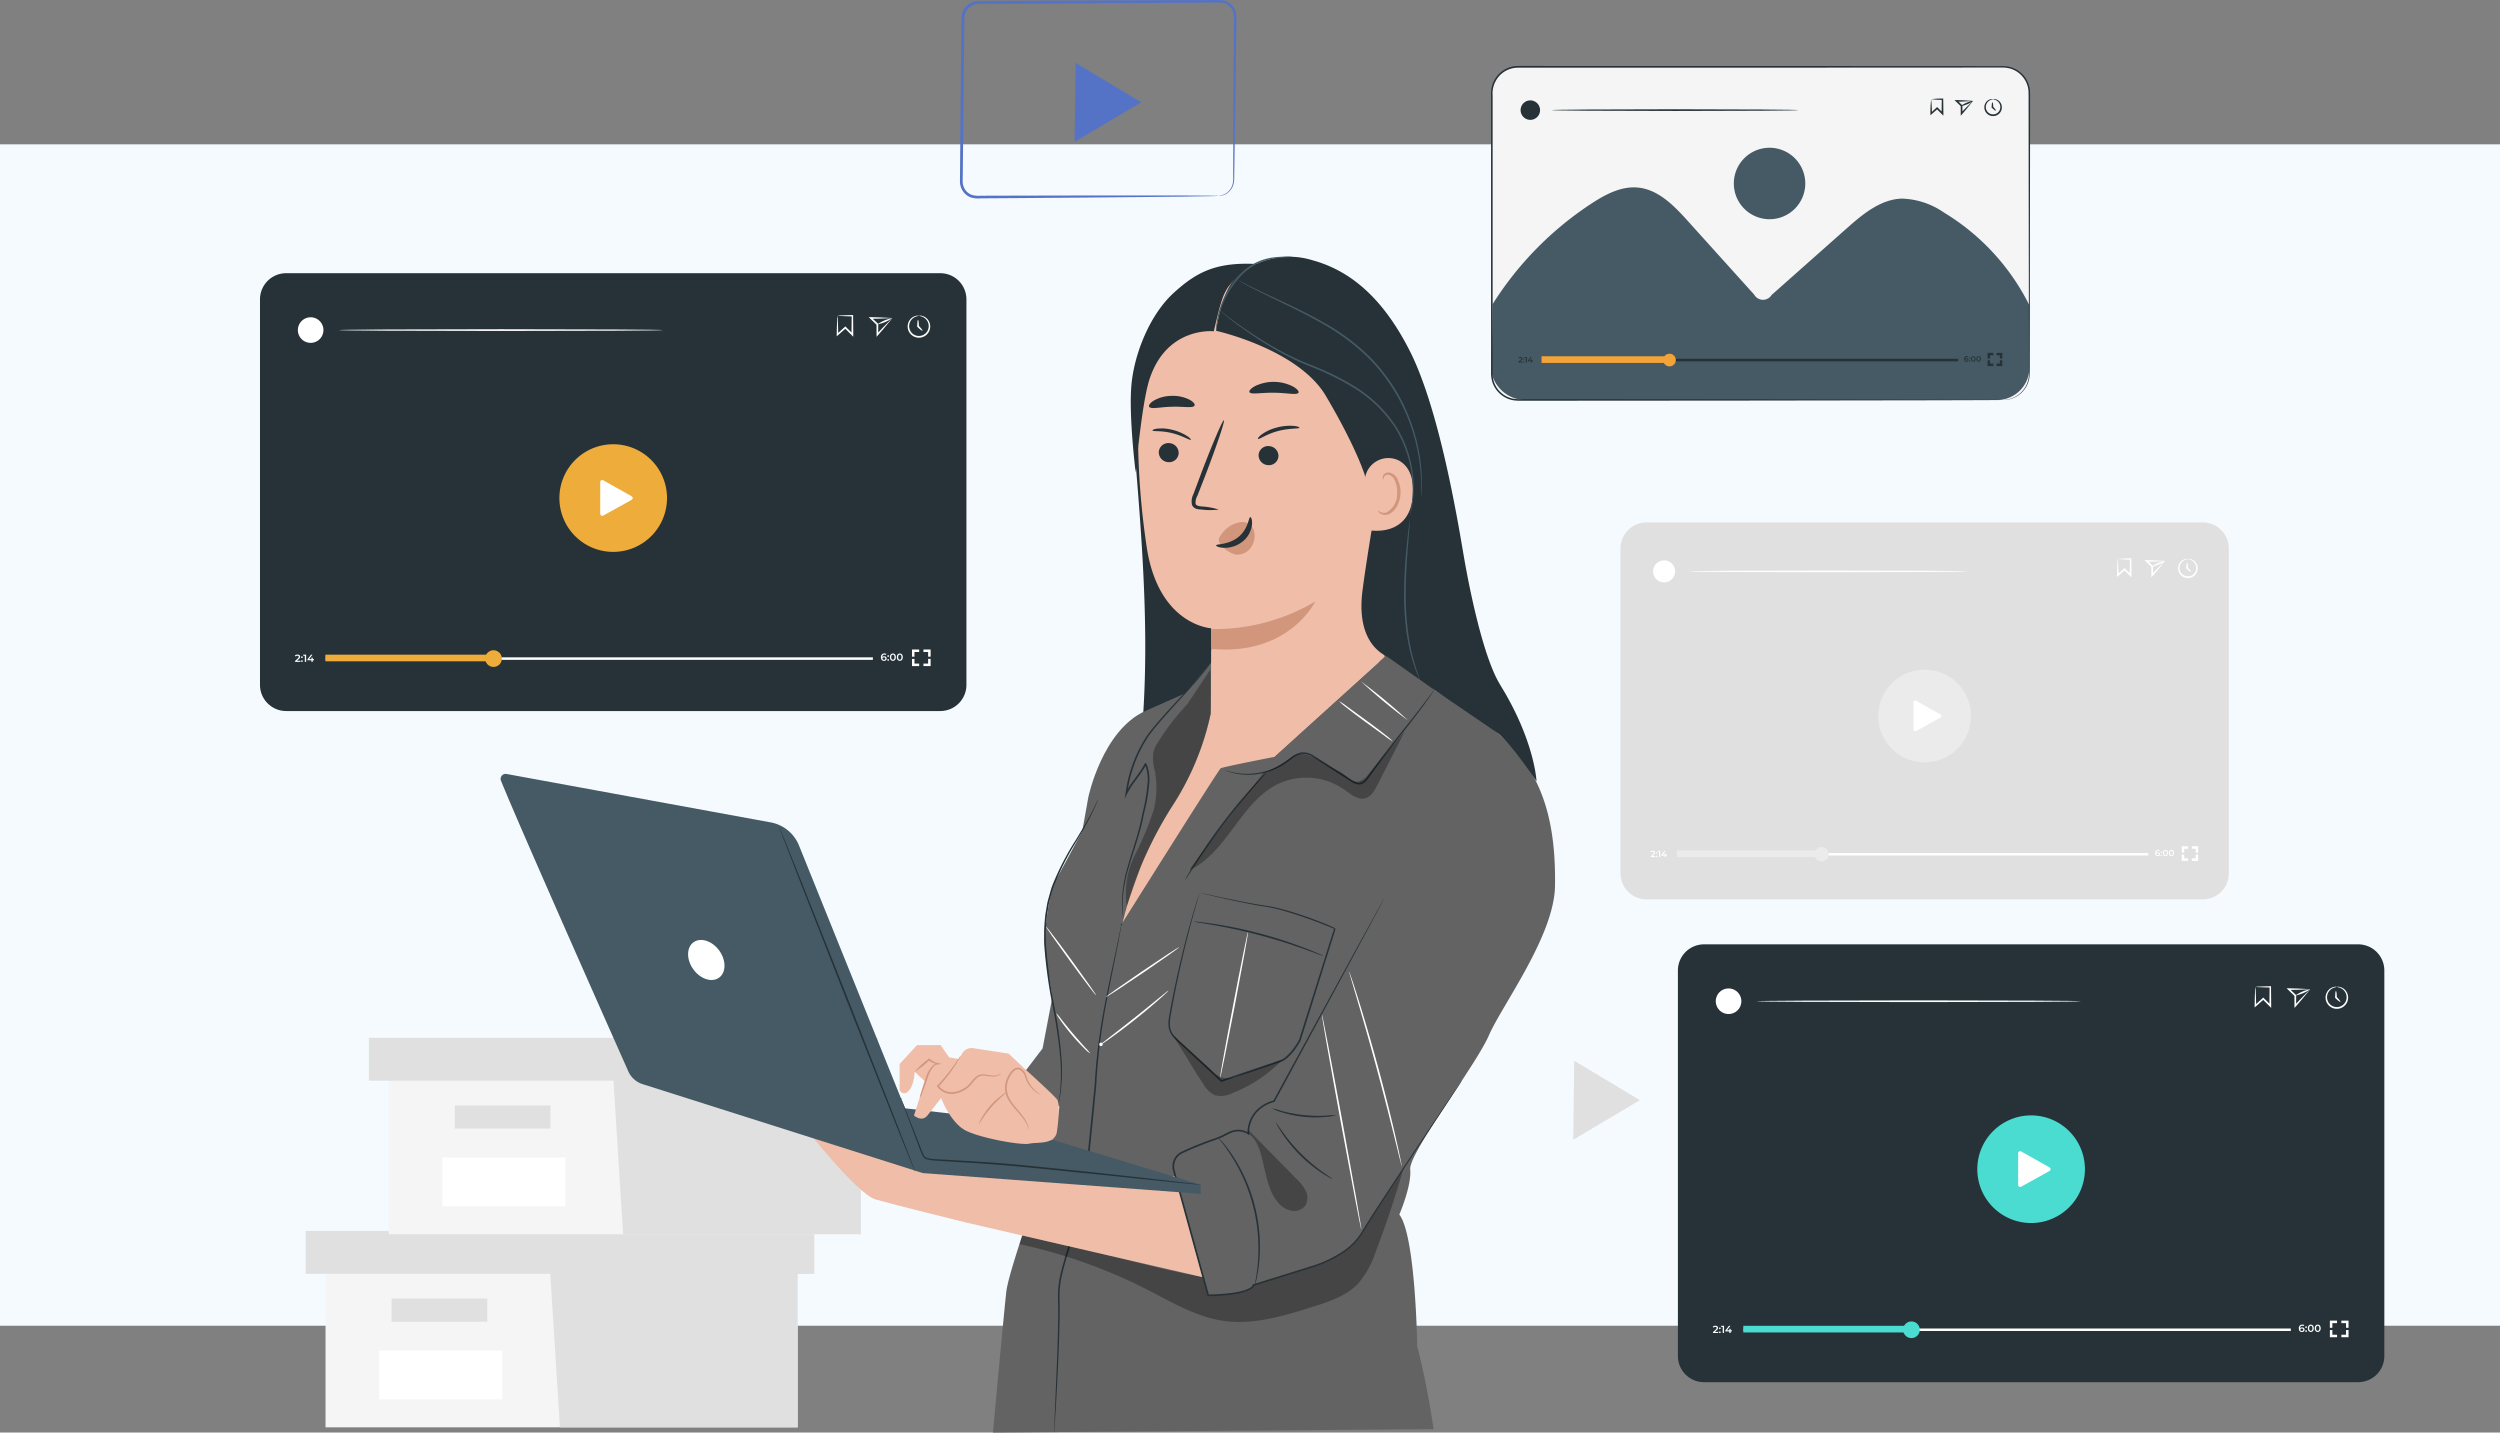 <svg xmlns="http://www.w3.org/2000/svg" xmlns:xlink="http://www.w3.org/1999/xlink" width="358.403" height="205.369" viewBox="0 0 358.403 205.369">
  <rect x="0" y="0" width="358.403" height="205.369" fill="#808080" stroke="none"/>
  <defs>
    <clipPath id="clip-path">
      <rect id="Rectángulo_57471" data-name="Rectángulo 57471" width="304.549" height="205.369" fill="none"/>
    </clipPath>
    <clipPath id="clip-path-4">
      <rect id="Rectángulo_57458" data-name="Rectángulo 57458" width="55.413" height="23.29" fill="none"/>
    </clipPath>
    <clipPath id="clip-path-5">
      <rect id="Rectángulo_57459" data-name="Rectángulo 57459" width="8.472" height="11.609" fill="none"/>
    </clipPath>
    <clipPath id="clip-path-6">
      <rect id="Rectángulo_57460" data-name="Rectángulo 57460" width="15.872" height="8.947" fill="none"/>
    </clipPath>
    <clipPath id="clip-path-7">
      <rect id="Rectángulo_57461" data-name="Rectángulo 57461" width="30.792" height="19.874" fill="none"/>
    </clipPath>
    <clipPath id="clip-path-8">
      <rect id="Rectángulo_57462" data-name="Rectángulo 57462" width="12.228" height="33.947" fill="none"/>
    </clipPath>
  </defs>
  <g id="Grupo_893420" data-name="Grupo 893420" transform="translate(-180 -11137.864)">
    <rect id="Rectángulo_302505" data-name="Rectángulo 302505" width="358.403" height="169.369" transform="translate(180 11158.555)" fill="#f5fafe"/>
    <g id="Grupo_180275" data-name="Grupo 180275" transform="translate(217.273 11137.864)">
      <g id="Grupo_179253" data-name="Grupo 179253" clip-path="url(#clip-path)">
        <path id="Trazado_227361" data-name="Trazado 227361" d="M399.7,321.758l4.7,2.825-4.779,2.835-4.779,2.835.074-5.66.074-5.659,2.586,1.553" transform="translate(-206.578 -166.861)" fill="#e0e0e0"/>
        <path id="Trazado_227362" data-name="Trazado 227362" d="M19.7,382.994V405H87.385V382.994Z" transform="translate(-10.305 -200.377)" fill="#f5f5f5"/>
        <path id="Trazado_227363" data-name="Trazado 227363" d="M13.74,370.088v6.154h72.9v-6.154H13.74Z" transform="translate(-7.189 -193.625)" fill="#e0e0e0"/>
        <path id="Trazado_227364" data-name="Trazado 227364" d="M88.622,398.252H122.7V376.241h2.367v-6.154H87.2v5.584Z" transform="translate(-45.622 -193.625)" fill="#e0e0e0"/>
        <rect id="Rectángulo_57451" data-name="Rectángulo 57451" width="13.727" height="3.313" transform="translate(18.858 186.166)" fill="#e0e0e0"/>
        <rect id="Rectángulo_57452" data-name="Rectángulo 57452" width="17.626" height="6.996" transform="translate(17.091 193.622)" fill="#fff"/>
        <path id="Trazado_227365" data-name="Trazado 227365" d="M38.695,324.935v22.011h67.689V324.935Z" transform="translate(-20.244 -170.001)" fill="#f5f5f5"/>
        <path id="Trazado_227366" data-name="Trazado 227366" d="M32.738,312.029v6.154h72.9v-6.154h-72.9Z" transform="translate(-17.128 -163.249)" fill="#e0e0e0"/>
        <path id="Trazado_227367" data-name="Trazado 227367" d="M107.62,340.193H141.7V318.182h2.366v-6.154H106.2v5.584Z" transform="translate(-55.562 -163.249)" fill="#e0e0e0"/>
        <rect id="Rectángulo_57453" data-name="Rectángulo 57453" width="13.727" height="3.313" transform="translate(27.917 158.483)" fill="#e0e0e0"/>
        <rect id="Rectángulo_57454" data-name="Rectángulo 57454" width="17.626" height="6.996" transform="translate(26.15 165.939)" fill="#fff"/>
        <g id="Grupo_179233" data-name="Grupo 179233">
          <g id="Grupo_179232" data-name="Grupo 179232" clip-path="url(#clip-path)">
            <path id="Trazado_227368" data-name="Trazado 227368" d="M492.509,211.114H412.8a3.751,3.751,0,0,1-3.751-3.751v-46.55a3.751,3.751,0,0,1,3.751-3.751h79.71a3.751,3.751,0,0,1,3.751,3.751v46.55a3.751,3.751,0,0,1-3.751,3.751" transform="translate(-214.008 -82.172)" fill="#e0e0e0"/>
            <path id="Trazado_227369" data-name="Trazado 227369" d="M499.855,207.993a6.643,6.643,0,1,1-6.643-6.643,6.643,6.643,0,0,1,6.643,6.643" transform="translate(-254.565 -105.343)" fill="#ebebeb"/>
            <path id="Trazado_227370" data-name="Trazado 227370" d="M497.143,214.784v-3.92a.25.25,0,0,1,.372-.217l3.5,1.975a.25.25,0,0,1,0,.436l-3.5,1.945a.25.25,0,0,1-.371-.218" transform="translate(-260.098 -110.19)" fill="#fff"/>
            <path id="Trazado_227371" data-name="Trazado 227371" d="M418.746,256.562v.14h-.657v-.111l.354-.336c.087-.083.1-.135.1-.185,0-.082-.056-.129-.166-.129a.25.25,0,0,0-.208.093l-.116-.089a.411.411,0,0,1,.339-.148c.194,0,.319.1.319.256a.358.358,0,0,1-.148.281l-.238.227Z" transform="translate(-218.72 -133.83)" fill="#fff"/>
            <path id="Trazado_227372" data-name="Trazado 227372" d="M419.69,256.357a.1.1,0,1,1,.1.106.1.1,0,0,1-.1-.106m0,.485a.1.1,0,1,1,.209,0,.1.1,0,1,1-.209,0" transform="translate(-219.576 -134.067)" fill="#fff"/>
            <path id="Trazado_227373" data-name="Trazado 227373" d="M420.609,255.825v.891h-.165v-.752h-.188v-.139Z" transform="translate(-219.871 -133.844)" fill="#fff"/>
            <path id="Trazado_227374" data-name="Trazado 227374" d="M422.146,256.514h-.158v.2h-.161v-.2h-.489V256.4l.439-.574h.177l-.414.548h.292v-.179h.155v.179h.158Z" transform="translate(-220.438 -133.844)" fill="#fff"/>
            <rect id="Rectángulo_57455" data-name="Rectángulo 57455" width="67.544" height="0.358" transform="translate(203.162 122.289)" fill="#fff"/>
            <rect id="Rectángulo_57456" data-name="Rectángulo 57456" width="21.108" height="0.954" transform="translate(203.111 121.916)" fill="#ebebeb"/>
            <path id="Trazado_227375" data-name="Trazado 227375" d="M469.417,255.72a1.028,1.028,0,1,1-1.028-1.028,1.028,1.028,0,0,1,1.028,1.028" transform="translate(-244.517 -133.251)" fill="#ebebeb"/>
            <path id="Trazado_227376" data-name="Trazado 227376" d="M570.526,256.137a.3.3,0,0,1-.326.289c-.242,0-.385-.156-.385-.443a.422.422,0,0,1,.436-.473.446.446,0,0,1,.234.057l-.06.125a.3.3,0,0,0-.17-.043c-.168,0-.274.1-.274.307h0a.306.306,0,0,1,.238-.093.279.279,0,0,1,.307.274m-.16.008c0-.093-.071-.151-.179-.151a.162.162,0,0,0-.181.153c0,.084.067.15.185.15a.155.155,0,0,0,.175-.151" transform="translate(-298.119 -133.679)" fill="#fff"/>
            <path id="Trazado_227377" data-name="Trazado 227377" d="M571.473,256.068a.1.1,0,1,1,.1.106.1.1,0,0,1-.1-.106m0,.485a.1.1,0,1,1,.1.106.1.1,0,0,1-.1-.106" transform="translate(-298.986 -133.916)" fill="#fff"/>
            <path id="Trazado_227378" data-name="Trazado 227378" d="M572.134,255.967c0-.293.161-.458.372-.458s.373.165.373.458-.161.458-.373.458-.372-.165-.372-.458m.578,0c0-.215-.084-.314-.206-.314s-.2.1-.2.314.084.314.2.314.206-.1.206-.314" transform="translate(-299.332 -133.679)" fill="#fff"/>
            <path id="Trazado_227379" data-name="Trazado 227379" d="M573.927,255.967c0-.293.161-.458.372-.458s.373.165.373.458-.161.458-.373.458-.372-.165-.372-.458m.578,0c0-.215-.084-.314-.206-.314s-.2.1-.2.314.084.314.2.314.206-.1.206-.314" transform="translate(-300.27 -133.679)" fill="#fff"/>
            <path id="Trazado_227380" data-name="Trazado 227380" d="M578.164,255.354h-.358v-.913h.911v.358h-.553Z" transform="translate(-302.3 -133.12)" fill="#fff"/>
            <path id="Trazado_227381" data-name="Trazado 227381" d="M578.717,257.838H577.8v-.911h.358v.553h.555Z" transform="translate(-302.299 -134.421)" fill="#fff"/>
            <path id="Trazado_227382" data-name="Trazado 227382" d="M581.737,257.836h-.911v-.358h.553v-.555h.358Z" transform="translate(-303.88 -134.419)" fill="#fff"/>
            <path id="Trazado_227383" data-name="Trazado 227383" d="M581.737,255.352h-.358V254.8h-.555v-.358h.913Z" transform="translate(-303.879 -133.12)" fill="#fff"/>
            <path id="Trazado_227384" data-name="Trazado 227384" d="M558.457,167.968a14.277,14.277,0,0,1,1.837-.1l.1,0v.1c.007.7.015,1.484.024,2.334l0,.3-.215-.214-.245-.245-.623-.626.167,0-.977.859-.185.162,0-.243c.01-.722.035-1.32.055-1.726a2.8,2.8,0,0,1,.053-.608,4.691,4.691,0,0,1,.053.678c.02.412.045.981.055,1.656l-.181-.081.959-.879.085-.078.083.082.626.622.245.245-.211.088c.009-.85.017-1.637.024-2.334l.1.1a18.039,18.039,0,0,1-1.837-.1" transform="translate(-292.118 -87.825)" fill="#fff"/>
            <path id="Trazado_227385" data-name="Trazado 227385" d="M569.513,168.541a6.494,6.494,0,0,1-.445.568c-.3.373-.753.932-1.3,1.553l-.206.232v-.311c0-.365,0-.754-.006-1.157v-.113l.038.09-.814-.792-.212-.206.295,0c.807.011,1.5.053,1.963.081a6.151,6.151,0,0,1,.692.052c-.024.01-.326.02-.8.043s-1.113.056-1.854.058l.082-.2.823.783.038.036v.166c0,.4,0,.792-.005,1.157l-.207-.079c.516-.564.983-1.027,1.333-1.378s.567-.574.592-.585" transform="translate(-296.418 -88.106)" fill="#fff"/>
            <path id="Trazado_227386" data-name="Trazado 227386" d="M570.732,168.674c.027.063-.363.287-.871.5s-.94.335-.966.271.363-.287.871-.5.94-.335.967-.271" transform="translate(-297.637 -88.239)" fill="#fff"/>
            <path id="Trazado_227387" data-name="Trazado 227387" d="M578.11,168.056c0-.013.116-.041.329-.006a1.3,1.3,0,0,1,.774.467,1.381,1.381,0,0,1,.226,1.322,1.408,1.408,0,0,1-2.659,0,1.38,1.38,0,0,1,.225-1.322,1.3,1.3,0,0,1,.774-.467c.213-.035.33-.007.329.006s-.115.027-.306.088a1.3,1.3,0,0,0-.658.479,1.219,1.219,0,0,0-.15,1.138,1.19,1.19,0,0,0,2.229,0,1.219,1.219,0,0,0-.15-1.138,1.3,1.3,0,0,0-.658-.479c-.19-.061-.306-.067-.306-.088" transform="translate(-301.723 -87.912)" fill="#fff"/>
            <path id="Trazado_227388" data-name="Trazado 227388" d="M579.84,170.487c-.048.048-.335-.16-.642-.466l-.036-.036v-.059c0-.437.055-.791.124-.791s.124.354.124.791v.008l-.036-.088c.306.307.514.594.466.642" transform="translate(-303.009 -88.488)" fill="#fff"/>
            <path id="Trazado_227389" data-name="Trazado 227389" d="M469.474,171.656c0,.069-8.963.124-20.017.124s-20.019-.055-20.019-.124,8.961-.124,20.019-.124,20.017.055,20.017.124" transform="translate(-224.676 -89.743)" fill="#fff"/>
            <path id="Trazado_227390" data-name="Trazado 227390" d="M422.01,170.06a1.579,1.579,0,1,1-1.579-1.579,1.578,1.578,0,0,1,1.579,1.579" transform="translate(-219.138 -88.147)" fill="#fff"/>
          </g>
        </g>
        <g id="Grupo_179250" data-name="Grupo 179250">
          <g id="Grupo_179249" data-name="Grupo 179249" clip-path="url(#clip-path)">
            <path id="Trazado_227391" data-name="Trazado 227391" d="M285.308,142.863l-25.255-9.069c1.651,19.713,3.261,39.913-1.982,58.988-.567,2.063-1.066,4.65.575,6.022a5.355,5.355,0,0,0,3.665.81q3.932-.121,7.843-.574c2.775-.322,5.735-.865,7.711-2.84,1.656-1.656,2.325-4.033,2.882-6.308a165.5,165.5,0,0,0,4.561-47.028" transform="translate(-134.736 -69.999)" fill="#263238"/>
            <path id="Trazado_227392" data-name="Trazado 227392" d="M229.022,266.055l2.992-3.927,2.005-10.5,4.555-25.531s2.009-9.606,8.2-12.358l1.313,25.513L235.454,271.31Z" transform="translate(-119.821 -111.827)" fill="#636363"/>
            <path id="Trazado_227393" data-name="Trazado 227393" d="M251.657,196.156l-3.724,4.408-5.678,2.524s-12.5,23.883-12.834,24.106-2.344,7.031-1.227,12.834a100.744,100.744,0,0,1,1.786,18.861c-.112,5.469-7.254,23.436-7.7,27.565s-1.9,20.088-1.9,20.088l63.166-.48a116.4,116.4,0,0,0-2.344-11.908s-.223-15.847-2.567-18.86c0,0,1.786-4.129,1.562-6.473s9.375-14.843,11.272-19.2,9.374-14.285,9.486-21.427-1-13.169-4.576-18.08-10.044-8.258-12.722-10.044l-5.245-6.7Z" transform="translate(-115.3 -101.173)" fill="#636363"/>
            <path id="Trazado_227394" data-name="Trazado 227394" d="M238.743,350.709a1.081,1.081,0,0,1,0-.191c0-.138.011-.323.019-.559.022-.505.054-1.227.094-2.15.078-1.881.19-4.579.329-7.908.057-1.669.116-3.5.141-5.461.013-.982.014-2-.021-3.039a13.832,13.832,0,0,1,.323-3.231,50.413,50.413,0,0,1,2.063-6.629,31.762,31.762,0,0,0,1.091-3.481,14.883,14.883,0,0,0,.244-1.843l.189-1.891c.255-2.537.5-5.014.743-7.406q.181-1.794.355-3.521c.1-1.152.263-2.275.3-3.379a86.56,86.56,0,0,1,1.59-11.635c.646-3.28,1.235-5.919,1.616-7.749.189-.9.337-1.611.44-2.106.05-.231.089-.412.118-.547a.1.1,0,1,1,.025,0c-.023.136-.054.319-.093.552-.093.5-.225,1.207-.394,2.116-.352,1.836-.916,4.481-1.539,7.763a88.9,88.9,0,0,0-1.534,11.617c-.032,1.106-.19,2.229-.29,3.381s-.231,2.327-.35,3.523c-.238,2.394-.485,4.871-.738,7.409q-.1.951-.189,1.891a15.046,15.046,0,0,1-.25,1.872,31.6,31.6,0,0,1-1.1,3.511,50.8,50.8,0,0,0-2.067,6.593,13.679,13.679,0,0,0-.329,3.176c.031,1.05.026,2.067.009,3.051-.034,1.966-.1,3.8-.172,5.465-.143,3.34-.295,6.04-.408,7.906-.061.922-.108,1.643-.141,2.148-.019.236-.033.421-.044.558a1.066,1.066,0,0,1-.024.19" transform="translate(-124.905 -145.34)" fill="#263238"/>
            <path id="Trazado_227395" data-name="Trazado 227395" d="M259.367,231.817a55.424,55.424,0,0,1,6.925-16.4,39.115,39.115,0,0,0,5.7-13.545l.074-9.337.4,1.2,23.748-3.443.717,3.429-15.866,14.36s-7.342,1.426-7.648,1.629-14.054,22.1-14.054,22.1" transform="translate(-135.697 -99.562)" fill="#efbda8"/>
            <path id="Trazado_227396" data-name="Trazado 227396" d="M320.222,207.422a2.318,2.318,0,0,1-.209.332c-.144.213-.357.526-.642.923-.564.8-1.4,1.934-2.465,3.316s-2.355,3.009-3.747,4.844c-.7.918-1.416,1.889-2.145,2.908a6.526,6.526,0,0,1-.6.761,1.447,1.447,0,0,1-.913.476,1.8,1.8,0,0,1-1-.285c-.293-.17-.562-.354-.844-.532l-3.269-2.1c-.527-.336-1.046-.68-1.552-.992a2.566,2.566,0,0,0-1.6-.467,3.19,3.19,0,0,0-1.456.681c-.431.324-.856.657-1.3.926a9.267,9.267,0,0,1-2.649,1.1,9.386,9.386,0,0,1-4.125.1,6.077,6.077,0,0,1-.632-.155,4.409,4.409,0,0,1-.454-.145,2.272,2.272,0,0,1-.363-.148,2.29,2.29,0,0,1,.379.1c.122.041.275.079.457.121s.392.092.631.131a9.6,9.6,0,0,0,4.064-.17,9.2,9.2,0,0,0,2.583-1.108c.431-.267.84-.592,1.279-.927a3.383,3.383,0,0,1,1.559-.732,2.781,2.781,0,0,1,1.744.49c.523.319,1.032.655,1.563.992l3.271,2.1c.561.335,1.1.81,1.688.779a1.2,1.2,0,0,0,.756-.4,6.4,6.4,0,0,0,.574-.73c.732-1.02,1.458-1.99,2.16-2.905,1.4-1.831,2.713-3.444,3.791-4.813s1.938-2.488,2.525-3.266l.679-.895a2.358,2.358,0,0,1,.249-.3" transform="translate(-151.863 -108.52)" fill="#263238"/>
            <path id="Trazado_227397" data-name="Trazado 227397" d="M278.162,247.644a4.461,4.461,0,0,1,.354-.675c.241-.427.606-1.036,1.07-1.78.928-1.488,2.278-3.5,3.893-5.639s3.189-3.983,4.369-5.28c.589-.649,1.076-1.165,1.422-1.513a4.57,4.57,0,0,1,.553-.525,4.384,4.384,0,0,1-.482.59l-1.361,1.564c-1.144,1.325-2.691,3.185-4.3,5.314s-2.979,4.123-3.943,5.584l-1.135,1.736a4.461,4.461,0,0,1-.437.625" transform="translate(-145.53 -121.5)" fill="#263238"/>
            <path id="Trazado_227398" data-name="Trazado 227398" d="M277.57,268.4a.4.4,0,0,1,.093.013l.271.055,1.055.227c.924.2,2.277.494,4.006.842.864.173,1.822.36,2.869.539.524.09,1.067.169,1.638.256s1.152.228,1.748.382c1.193.309,2.442.706,3.745,1.161.651.229,1.316.473,1.99.738q.506.2,1.02.414l.514.227.257.124c.043.022.086.044.13.07a.6.6,0,0,1,.068.043l.036.026a.2.2,0,0,1,.059.109v.014l-.006.019-4.979,15.9,0,.01,0,.009a9.613,9.613,0,0,1-.935,1.452,6.819,6.819,0,0,1-1.258,1.285,2.33,2.33,0,0,1-.581.315l-.591.2-1.174.4-2.315.78-4.469,1.5-.068.023-.052-.049-4.676-4.336-1.111-1.031a13.2,13.2,0,0,1-1.064-1.048,2.672,2.672,0,0,1-.633-1.341,4.81,4.81,0,0,1,.032-1.433c.636-3.653,1.358-6.853,2.01-9.506s1.254-4.748,1.68-6.183c.217-.706.387-1.255.506-1.641l.138-.422a.851.851,0,0,1,.054-.141.8.8,0,0,1-.033.147l-.118.428c-.11.388-.266.941-.467,1.652-.4,1.441-.976,3.543-1.61,6.2s-1.335,5.861-1.953,9.5a4.608,4.608,0,0,0-.027,1.369,2.449,2.449,0,0,0,.59,1.234A13.112,13.112,0,0,0,275,289.949l1.114,1.028L280.8,295.3l-.12-.026,4.467-1.51,2.315-.782,1.173-.4.591-.2a2.1,2.1,0,0,0,.515-.28,6.6,6.6,0,0,0,1.208-1.237,9.348,9.348,0,0,0,.91-1.412l-.008.019,5.01-15.887.092.032a63.4,63.4,0,0,0-7.745-2.744c-.592-.156-1.17-.292-1.731-.391s-1.114-.173-1.637-.268c-1.048-.188-2.005-.384-2.868-.566-1.726-.366-3.076-.68-4-.9l-1.048-.258-.267-.072a.376.376,0,0,1-.089-.03" transform="translate(-142.887 -140.422)" fill="#263238"/>
            <g id="Grupo_179236" data-name="Grupo 179236" transform="translate(108.875 166.225)" opacity="0.3">
              <g id="Grupo_179235" data-name="Grupo 179235">
                <g id="Grupo_179234" data-name="Grupo 179234" clip-path="url(#clip-path-4)">
                  <path id="Trazado_227399" data-name="Trazado 227399" d="M254.668,365.434c-5.523-.835-13.192-3.14-19.486-4.453-2.249-.469-4.191-1.012-6.439-1.481l-.4,1.25a75.406,75.406,0,0,1,18.355,6.546c3.493,1.788,6.953,3.877,10.836,4.447,4.344.638,8.708-.7,12.894-2.02,2.362-.745,4.836-1.56,6.52-3.375a13.74,13.74,0,0,0,2.488-4.571q2.473-6.471,4.319-13.16c-7.5,8.413-17.938,18.5-29.082,16.818" transform="translate(-228.338 -348.616)"/>
                </g>
              </g>
            </g>
            <path id="Trazado_227400" data-name="Trazado 227400" d="M304.9,269.913l-15.866,29.181a4.7,4.7,0,0,0-3.685,4.637,2.773,2.773,0,0,0-3.144.082c-1.2.712-4.57,1.661-6.432,2.655a2.225,2.225,0,0,0-1.1,2.555l4.924,17.893s5.985,0,6.517-1.484l8.2-2.567s5.3-1.4,7.341-4.928,14.274-21.754,14.274-21.754" transform="translate(-143.667 -141.215)" fill="#636363"/>
            <path id="Trazado_227401" data-name="Trazado 227401" d="M315.8,296.184s-.034.063-.11.182l-.34.525-1.332,2.026-5,7.576-3.5,5.339c-1.257,1.939-2.621,4.017-3.983,6.274a9.279,9.279,0,0,1-2.914,2.859,16.911,16.911,0,0,1-3.883,1.848l-8.721,2.733.076-.073a1.337,1.337,0,0,1-.626.637,4.156,4.156,0,0,1-.8.327,11.081,11.081,0,0,1-1.688.356,27.916,27.916,0,0,1-3.518.246h-.093l-.025-.091-2.78-10.1-1.484-5.395c-.238-.9-.5-1.753-.715-2.663a2.353,2.353,0,0,1,1.17-2.41,47.733,47.733,0,0,1,4.9-1.976c.4-.154.8-.314,1.178-.494a9.716,9.716,0,0,1,1.159-.558,2.79,2.79,0,0,1,2.511.283l-.189.091a4.749,4.749,0,0,1,1.067-3.1,5.2,5.2,0,0,1,2.713-1.65l-.075.056,11.516-21.088,3.266-5.942.871-1.566.227-.4c.052-.089.082-.133.082-.133s-.02.049-.067.141l-.212.408-.841,1.583-3.211,5.971L289,299.147l-.023.042-.052.013a4.984,4.984,0,0,0-2.582,1.579,4.516,4.516,0,0,0-1.008,2.95l0,.221-.186-.131a2.567,2.567,0,0,0-2.29-.241,9.694,9.694,0,0,0-1.132.549c-.391.186-.792.347-1.2.5a48,48,0,0,0-4.868,1.966,2.106,2.106,0,0,0-1.047,2.159c.2.856.474,1.752.71,2.635l1.485,5.394c.951,3.459,1.883,6.848,2.776,10.1l-.118-.09a27.707,27.707,0,0,0,3.484-.241,10.855,10.855,0,0,0,1.651-.346,4.009,4.009,0,0,0,.751-.306,1.124,1.124,0,0,0,.518-.509l.022-.057.054-.017,8.723-2.718a16.744,16.744,0,0,0,3.835-1.814A9.088,9.088,0,0,0,301.365,318c1.371-2.258,2.743-4.333,4.008-6.267l3.524-5.324,5.058-7.537,1.365-2.005.357-.514c.081-.115.127-.171.127-.171" transform="translate(-143.531 -141.215)" fill="#263238"/>
            <path id="Trazado_227402" data-name="Trazado 227402" d="M335.013,320.008a1.3,1.3,0,0,1-.09-.28l-.209-.815c-.183-.74-.434-1.759-.741-3-.626-2.536-1.51-6.035-2.549-9.882s-2.042-7.316-2.78-9.822l-.874-2.968-.23-.81a1.293,1.293,0,0,1-.064-.288,1.341,1.341,0,0,1,.112.273l.274.8c.234.692.559,1.7.95,2.946.781,2.494,1.809,5.957,2.851,9.808s1.9,7.359,2.48,9.907c.291,1.274.518,2.307.665,3.023.067.337.122.611.164.826a1.309,1.309,0,0,1,.041.291" transform="translate(-171.33 -152.843)" fill="#fff"/>
            <path id="Trazado_227403" data-name="Trazado 227403" d="M324.921,335.789c-.068.012-1.392-6.9-2.959-15.438s-2.782-15.472-2.714-15.485,1.392,6.9,2.959,15.44,2.782,15.471,2.715,15.483" transform="translate(-167.025 -159.501)" fill="#fff"/>
            <path id="Trazado_227404" data-name="Trazado 227404" d="M264.826,284.777c.039.057-2.286,1.706-5.192,3.682s-5.294,3.534-5.333,3.477,2.286-1.705,5.193-3.682,5.293-3.534,5.332-3.477" transform="translate(-133.047 -148.991)" fill="#fff"/>
            <path id="Trazado_227405" data-name="Trazado 227405" d="M262.3,297.839a1.925,1.925,0,0,1-.343.361c-.231.221-.573.533-1,.911-.856.758-2.061,1.778-3.425,2.864s-2.632,2.03-3.562,2.694c-.465.332-.846.6-1.113.771a.25.25,0,1,1-.057-.078l1.065-.833c.9-.7,2.15-1.664,3.512-2.747s2.583-2.081,3.467-2.8l1.051-.851a1.928,1.928,0,0,1,.406-.288" transform="translate(-132.065 -155.824)" fill="#fff"/>
            <path id="Trazado_227406" data-name="Trazado 227406" d="M243.482,288.425c-.055.041-1.714-2.136-3.7-4.861s-3.559-4.968-3.5-5.008,1.714,2.136,3.7,4.862,3.559,4.967,3.5,5.007" transform="translate(-123.615 -145.736)" fill="#fff"/>
            <path id="Trazado_227407" data-name="Trazado 227407" d="M244.266,310.409a4.548,4.548,0,0,1-.846-.733c-.5-.481-1.153-1.174-1.834-1.979s-1.253-1.571-1.644-2.14a4.552,4.552,0,0,1-.58-.957,5.625,5.625,0,0,1,.721.853c.426.54,1.017,1.283,1.693,2.084s1.309,1.507,1.77,2.018a5.641,5.641,0,0,1,.72.854" transform="translate(-125.229 -159.361)" fill="#fff"/>
            <path id="Trazado_227408" data-name="Trazado 227408" d="M332.139,216.572a9.012,9.012,0,0,1-1.171-.791l-2.757-2c-1.072-.787-2.034-1.512-2.716-2.057a7.16,7.16,0,0,1-1.065-.93,8.964,8.964,0,0,1,1.171.79l2.757,2c1.072.787,2.034,1.512,2.715,2.057a7.137,7.137,0,0,1,1.065.931" transform="translate(-169.737 -110.286)" fill="#fff"/>
            <path id="Trazado_227409" data-name="Trazado 227409" d="M337.771,210.469a77.091,77.091,0,0,1-6.731-5.585,77.131,77.131,0,0,1,6.731,5.585" transform="translate(-173.195 -107.191)" fill="#fff"/>
            <path id="Trazado_227410" data-name="Trazado 227410" d="M292.67,280.006c.067.013-.783,4.75-1.9,10.578s-2.077,10.545-2.144,10.532.783-4.749,1.9-10.579,2.077-10.544,2.144-10.531" transform="translate(-151.004 -146.495)" fill="#fff"/>
            <path id="Trazado_227411" data-name="Trazado 227411" d="M313.554,345.595a1.611,1.611,0,0,1-.414-.194c-.26-.136-.625-.355-1.064-.643a20.542,20.542,0,0,1-5.775-5.773c-.288-.439-.507-.8-.644-1.063a1.631,1.631,0,0,1-.194-.415c.035-.02.374.532.982,1.378a24.736,24.736,0,0,0,5.729,5.728c.847.608,1.4.947,1.378.982" transform="translate(-159.813 -176.578)" fill="#263238"/>
            <path id="Trazado_227412" data-name="Trazado 227412" d="M313.43,334.2a5.508,5.508,0,0,1-1.354.246,16.072,16.072,0,0,1-6.573-.7,5.5,5.5,0,0,1-1.272-.525,11.934,11.934,0,0,1,1.322.357,20.139,20.139,0,0,0,6.509.69,11.989,11.989,0,0,1,1.367-.072" transform="translate(-159.169 -174.334)" fill="#263238"/>
            <path id="Trazado_227413" data-name="Trazado 227413" d="M243.512,240.208a.415.415,0,0,1-.035.114l-.125.324c-.107.286-.289.7-.531,1.225-.487,1.054-1.3,2.524-2.359,4.306a39.274,39.274,0,0,0-3.281,6.458q-.087.24-.173.484l-.14.5-.279,1.019a7.073,7.073,0,0,0-.222,1.055q-.09.538-.182,1.085c-.086.735-.132,1.489-.177,2.252q0,.574,0,1.157a11.494,11.494,0,0,0,.037,1.172,74.2,74.2,0,0,0,1.223,8.8,62.855,62.855,0,0,1,.981,7.217c.1,1.034.049,1.976.062,2.8-.063.823-.1,1.533-.175,2.108-.1.556-.177,1-.234,1.316-.027.137-.049.249-.067.34a.426.426,0,0,1-.031.114.435.435,0,0,1,.006-.119l.042-.345c.045-.321.108-.761.187-1.318.057-.575.082-1.282.133-2.1-.027-.82.009-1.756-.1-2.785a66.265,66.265,0,0,0-1.031-7.188,71.749,71.749,0,0,1-1.246-8.833,11.673,11.673,0,0,1-.037-1.182c0-.391,0-.781,0-1.167.046-.771.093-1.534.183-2.277q.094-.554.187-1.1a7.2,7.2,0,0,1,.228-1.067l.287-1.032.144-.505.177-.488a38.217,38.217,0,0,1,3.346-6.47c1.075-1.77,1.911-3.22,2.423-4.258.255-.519.45-.923.572-1.2l.147-.315a.475.475,0,0,1,.058-.1" transform="translate(-123.346 -125.673)" fill="#263238"/>
            <path id="Trazado_227414" data-name="Trazado 227414" d="M271.943,199.2a.424.424,0,0,1-.059.1l-.192.279c-.169.246-.439.593-.8,1.033-.717.881-1.811,2.112-3.187,3.624l-2.243,2.49c-.8.905-1.652,1.878-2.454,2.974a19.332,19.332,0,0,0-3.085,8.255l-.234-.07a13.778,13.778,0,0,1,1.34-2.071c.257-.351.512-.7.752-1.051.12-.176.236-.353.345-.533l.157-.272.072-.138.035-.069.018-.034c.009-.013-.009.007.029-.046a.144.144,0,0,1,.131-.045.146.146,0,0,1,.1.077l.01.026.014.038.029.076.057.152a2.088,2.088,0,0,1,.1.308,4.564,4.564,0,0,1,.138.627,6.834,6.834,0,0,1,.082,1.258,25.206,25.206,0,0,1-.782,4.68c-.558,2.977-1.577,5.521-2.183,7.709a19.864,19.864,0,0,0-.884,5.291,13.406,13.406,0,0,0,.067,1.461l.043.379a.5.5,0,0,1,.007.131,8.679,8.679,0,0,1-.215-1.97,19.138,19.138,0,0,1,.812-5.339c.589-2.209,1.586-4.745,2.129-7.709a25.388,25.388,0,0,0,.763-4.637,6.574,6.574,0,0,0-.081-1.214,4.219,4.219,0,0,0-.133-.6,1.916,1.916,0,0,0-.095-.292l-.054-.144-.027-.072-.013-.036,0-.009c.04-.021-.1.033.089-.048h0v0c-.081-.039.115.054.092.049l0,.009-.019.036-.037.072-.075.145-.163.281q-.169.278-.352.545c-.244.358-.5.707-.757,1.058a13.67,13.67,0,0,0-1.316,2.028l-.355.743.121-.813a19.405,19.405,0,0,1,3.15-8.349c.818-1.106,1.681-2.074,2.486-2.976s1.572-1.722,2.268-2.471c1.392-1.5,2.5-2.709,3.24-3.57.368-.43.649-.767.83-1l.21-.265a.434.434,0,0,1,.078-.086" transform="translate(-135.587 -104.221)" fill="#263238"/>
            <path id="Trazado_227415" data-name="Trazado 227415" d="M288.046,341.924c.006-.006.064.051.167.163l.443.5a9.587,9.587,0,0,1,.664.822c.244.332.541.7.813,1.141.287.433.6.911.885,1.45.314.525.586,1.119.886,1.738a23.87,23.87,0,0,1,2.118,8.641c.02.687.053,1.34.018,1.951-.006.612-.06,1.179-.113,1.7-.037.519-.131.98-.193,1.388a9.668,9.668,0,0,1-.209,1.036c-.065.258-.118.472-.162.648a.792.792,0,0,1-.073.221.861.861,0,0,1,.024-.233l.116-.656c.057-.283.121-.63.166-1.038s.131-.867.155-1.382c.042-.514.086-1.077.082-1.683.027-.606-.014-1.253-.04-1.933a24.8,24.8,0,0,0-2.1-8.56c-.292-.616-.555-1.207-.859-1.732-.278-.539-.576-1.018-.851-1.454s-.546-.816-.778-1.154-.446-.619-.627-.843l-.406-.528a.844.844,0,0,1-.129-.2" transform="translate(-150.701 -178.889)" fill="#263238"/>
            <path id="Trazado_227416" data-name="Trazado 227416" d="M299.37,282.027a4.47,4.47,0,0,1-.721-.243l-1.942-.715c-1.643-.592-3.934-1.35-6.508-2.035s-4.942-1.16-6.662-1.461l-2.04-.343a4.434,4.434,0,0,1-.747-.147,4.422,4.422,0,0,1,.76.051c.487.047,1.19.136,2.056.266a63.08,63.08,0,0,1,13.2,3.505c.816.317,1.471.588,1.917.79a4.493,4.493,0,0,1,.685.332" transform="translate(-146.885 -144.963)" fill="#263238"/>
            <g id="Grupo_179239" data-name="Grupo 179239" transform="translate(141.687 162.002)" opacity="0.3">
              <g id="Grupo_179238" data-name="Grupo 179238">
                <g id="Grupo_179237" data-name="Grupo 179237" clip-path="url(#clip-path-5)">
                  <path id="Trazado_227417" data-name="Trazado 227417" d="M305.371,348.448a6.53,6.53,0,0,0-1.345-1.718l-6.848-6.971-.023.515c1.525,1.034,1.849,3.13,2.286,4.92s.818,3.7,2.065,5.058a3.3,3.3,0,0,0,1.892,1.094,2,2,0,0,0,1.953-.8,2.211,2.211,0,0,0,.021-2.1" transform="translate(-297.154 -339.759)"/>
                </g>
              </g>
            </g>
            <g id="Grupo_179242" data-name="Grupo 179242" transform="translate(130.686 148.194)" opacity="0.3">
              <g id="Grupo_179241" data-name="Grupo 179241">
                <g id="Grupo_179240" data-name="Grupo 179240" clip-path="url(#clip-path-6)">
                  <path id="Trazado_227418" data-name="Trazado 227418" d="M283.889,316.764a3.152,3.152,0,0,1-4.112-.767l-5.7-5.2c1.63,2.4,2.936,4.829,4.566,7.228a3.788,3.788,0,0,0,1.656,1.6,3.474,3.474,0,0,0,2.388-.26,20.263,20.263,0,0,0,7.261-4.8l-6.065,2.2" transform="translate(-274.082 -310.8)"/>
                </g>
              </g>
            </g>
            <g id="Grupo_179245" data-name="Grupo 179245" transform="translate(133.336 104.837)" opacity="0.3">
              <g id="Grupo_179244" data-name="Grupo 179244">
                <g id="Grupo_179243" data-name="Grupo 179243" clip-path="url(#clip-path-7)">
                  <path id="Trazado_227419" data-name="Trazado 227419" d="M279.64,239.743c5.326-2.555,7.243-9.637,12.528-12.276a9.518,9.518,0,0,1,9.6.772c.915.658,1.931,1.537,3.015,1.226.819-.235,1.292-1.067,1.68-1.826l3.967-7.77L305.23,226a2.847,2.847,0,0,1-1.348,1.051c-1.048.269-1.806-.9-2.774-1.388-3.018-1.5-5.131-3.4-6.813-2.126,0,0-2.929,2.017-4.105,2.228L279.64,239.54" transform="translate(-279.64 -219.869)"/>
                </g>
              </g>
            </g>
            <g id="Grupo_179248" data-name="Grupo 179248" transform="translate(124.11 95.948)" opacity="0.3">
              <g id="Grupo_179247" data-name="Grupo 179247">
                <g id="Grupo_179246" data-name="Grupo 179246" clip-path="url(#clip-path-8)">
                  <path id="Trazado_227420" data-name="Trazado 227420" d="M260.449,235.175a12.436,12.436,0,0,1,1.05-7.119,43.576,43.576,0,0,0,2.781-6.59,13.1,13.1,0,0,0,.194-5.657,6.776,6.776,0,0,1-.229-2.642,4.987,4.987,0,0,1,.718-1.547,34.393,34.393,0,0,1,4.155-5.385l3.325-5.006s.144,5.814.035,6.365a37.608,37.608,0,0,1-1.451,5.07,40.42,40.42,0,0,1-3.778,7.727,61.251,61.251,0,0,0-4.688,8.8Z" transform="translate(-260.291 -201.229)"/>
                </g>
              </g>
            </g>
            <path id="Trazado_227421" data-name="Trazado 227421" d="M283.455,151.156c-6.757-1.595-8.833-4.955-8.914-10.9l-.1-7.559s-7.479-.389-9.223-11.529a110.829,110.829,0,0,1-1.138-21.916c.436-6.68,7.377-18.46,14.032-17.741L296.388,90.4a3.917,3.917,0,0,1,3.5,3.98l-1.419,43.186" transform="translate(-138.082 -42.629)" fill="#efbda8"/>
            <path id="Trazado_227422" data-name="Trazado 227422" d="M270.236,134.512a1.429,1.429,0,0,0,1.374,1.444,1.366,1.366,0,0,0,1.475-1.285,1.429,1.429,0,0,0-1.372-1.445,1.367,1.367,0,0,0-1.477,1.285" transform="translate(-141.383 -69.701)" fill="#263238"/>
            <path id="Trazado_227423" data-name="Trazado 227423" d="M268.357,129.127c.154.138,1.278-.016,2.77.352s2.513,1.029,2.693.973c.087-.023-.057-.239-.5-.539a6.852,6.852,0,0,0-2.135-.9,6.117,6.117,0,0,0-2.226-.161c-.492.073-.678.208-.6.272" transform="translate(-140.392 -67.393)" fill="#263238"/>
            <path id="Trazado_227424" data-name="Trazado 227424" d="M300.241,135.41a1.429,1.429,0,0,0,1.374,1.444,1.367,1.367,0,0,0,1.475-1.285,1.429,1.429,0,0,0-1.373-1.445,1.366,1.366,0,0,0-1.476,1.285" transform="translate(-157.081 -70.171)" fill="#263238"/>
            <path id="Trazado_227425" data-name="Trazado 227425" d="M300.08,129.9c.221.055,1.209-.7,2.822-1.129s2.94-.309,3.08-.462c.07-.07-.18-.21-.764-.274a7.126,7.126,0,0,0-2.508.24,6.372,6.372,0,0,0-2.2,1.03c-.427.338-.534.573-.427.6" transform="translate(-156.977 -66.972)" fill="#263238"/>
            <path id="Trazado_227426" data-name="Trazado 227426" d="M283.99,139.17a10.165,10.165,0,0,0-2.5-.456c-.392-.041-.763-.12-.829-.388a2,2,0,0,1,.265-1.162l1.167-2.986c1.621-4.251,2.8-7.747,2.624-7.811s-1.625,3.33-3.247,7.581q-.585,1.572-1.118,3a2.268,2.268,0,0,0-.207,1.54.985.985,0,0,0,.644.576,2.651,2.651,0,0,0,.666.094,10,10,0,0,0,2.53.009" transform="translate(-146.532 -66.113)" fill="#263238"/>
            <path id="Trazado_227427" data-name="Trazado 227427" d="M285.974,184.8A28.33,28.33,0,0,0,300.9,180.85s-3.78,7.851-14.923,6.785Z" transform="translate(-149.617 -94.618)" fill="#d1967c"/>
            <path id="Trazado_227428" data-name="Trazado 227428" d="M288.533,158.91a4.1,4.1,0,0,1,2.953-1.952,1.76,1.76,0,0,1,1.731.965,2.786,2.786,0,0,1-.247,2.555,2.352,2.352,0,0,1-2.329,1.126,3.937,3.937,0,0,1-1.923-1.253,1.381,1.381,0,0,1-.39-.551.946.946,0,0,1,.122-.806" transform="translate(-150.828 -82.117)" fill="#d1967c"/>
            <path id="Trazado_227429" data-name="Trazado 227429" d="M292.38,155.469c-.25-.015-.257,1.653-1.687,2.834s-3.206.994-3.219,1.227c-.024.1.4.325,1.145.347a4.156,4.156,0,0,0,2.687-.93,3.62,3.62,0,0,0,1.308-2.376c.065-.7-.12-1.111-.234-1.1" transform="translate(-150.402 -81.339)" fill="#263238"/>
            <path id="Trazado_227430" data-name="Trazado 227430" d="M297.482,116.279c.192.4,1.7.053,3.515.093,1.817,0,3.315.385,3.516-.011.089-.189-.2-.555-.827-.9a6.113,6.113,0,0,0-5.358-.062c-.632.33-.932.689-.847.881" transform="translate(-155.631 -60.067)" fill="#263238"/>
            <path id="Trazado_227431" data-name="Trazado 227431" d="M267.337,120.619c.337.348,1.651-.016,3.233-.036,1.581-.065,2.921.229,3.229-.136.135-.177-.077-.527-.663-.856a5.3,5.3,0,0,0-2.629-.567,5.2,5.2,0,0,0-2.577.706c-.558.36-.741.72-.593.89" transform="translate(-139.841 -62.27)" fill="#263238"/>
            <path id="Trazado_227432" data-name="Trazado 227432" d="M328.2,138.581c-2.429-3.926-4.411-13.7-5.256-18.66s-3.472-20.849-7.7-29.2-9.2-11.731-14.077-13.045a11.221,11.221,0,0,0-10.745,2.44c-2.2,1.971-2.956,7.708-2.956,7.708s11.772,2.618,15.737,9.33c4.555,7.711,5.658,11.59,5.658,11.59l1.474,4.218s-1.379,8.164-1.887,12.2.3,7.784,3.623,9.421l6.681,4.722s8.735,5.936,9.137,6.243c1.863,1.423,5.518,6.851,5.518,6.851s-.251-5.8-5.213-13.818" transform="translate(-150.402 -40.402)" fill="#263238"/>
            <path id="Trazado_227433" data-name="Trazado 227433" d="M273.715,88.979s-6.731-.729-9.218,6.872c-1.125,3.439-1.983,13.372-1.983,13.372s-.985-7.885-.622-12.388,2.61-10.193,6.06-13.345c3.355-3.065,6.184-4.5,12.184-4.14a9.628,9.628,0,0,0-4.329,3.238c-.769,1.14-1.1,2.111-2.091,6.39" transform="translate(-136.976 -41.486)" fill="#263238"/>
            <path id="Trazado_227434" data-name="Trazado 227434" d="M331.809,140.944a3.379,3.379,0,0,1,4.944-2.875c1.173.678,2.07,2.041,1.962,4.658-.288,6.978-7.233,5.25-7.238,5.049,0-.124.187-3.946.331-6.832" transform="translate(-173.424 -72.016)" fill="#efbda8"/>
            <path id="Trazado_227435" data-name="Trazado 227435" d="M336.169,147.529c.031-.021.118.091.32.193a1.215,1.215,0,0,0,.907.056,3.011,3.011,0,0,0,1.5-2.641,4.018,4.018,0,0,0-.269-1.755,1.406,1.406,0,0,0-.876-.971.62.62,0,0,0-.731.3c-.1.191-.063.333-.1.343-.02.017-.145-.123-.077-.409a.776.776,0,0,1,.292-.426.919.919,0,0,1,.679-.15,1.709,1.709,0,0,1,1.225,1.134,4.126,4.126,0,0,1,.341,1.962c-.1,1.4-.876,2.69-1.9,2.94a1.3,1.3,0,0,1-1.1-.23c-.209-.181-.24-.339-.215-.35" transform="translate(-175.875 -74.325)" fill="#d1967c"/>
            <path id="Trazado_227436" data-name="Trazado 227436" d="M298.37,77.2c0,.051-.957.024-2.473.225a8.574,8.574,0,0,0-2.547.761,8.4,8.4,0,0,0-2.556,1.991,12.948,12.948,0,0,0-2.828,5.183c-.405,1.476-.454,2.435-.5,2.428a3.114,3.114,0,0,1,.022-.67,12.456,12.456,0,0,1,3.124-7.107,7.917,7.917,0,0,1,5.264-2.76,14.342,14.342,0,0,1,1.827-.089,3.209,3.209,0,0,1,.669.038" transform="translate(-150.392 -40.371)" fill="#455a64"/>
            <path id="Trazado_227437" data-name="Trazado 227437" d="M315.837,122.835a.384.384,0,0,1,.012-.113l.061-.327q.044-.224.1-.529l.1-.728a16.778,16.778,0,0,0-2.478-11.093,18.826,18.826,0,0,0-6.125-5.753,34.98,34.98,0,0,0-3.9-2.039c-1.294-.595-2.587-1.058-3.789-1.6a45.224,45.224,0,0,1-6.08-3.418c-1.655-1.1-2.943-2.059-3.817-2.743-.436-.343-.772-.612-1-.8l-.253-.216c-.056-.05-.083-.077-.081-.08a.4.4,0,0,1,.1.06l.268.2,1.023.764c.891.658,2.193,1.6,3.855,2.672a47.027,47.027,0,0,0,6.078,3.357c1.189.532,2.493.994,3.794,1.588a34.653,34.653,0,0,1,3.927,2.049,18.864,18.864,0,0,1,6.187,5.841,16.588,16.588,0,0,1,2.4,6.53,15.924,15.924,0,0,1-.015,4.7l-.128.728-.128.526-.084.322a.382.382,0,0,1-.037.107" transform="translate(-150.993 -48.863)" fill="#455a64"/>
            <path id="Trazado_227438" data-name="Trazado 227438" d="M320.3,115.423a.4.4,0,0,1-.008-.114c0-.09,0-.2,0-.334,0-.293.033-.724.022-1.28a26.887,26.887,0,0,0-.455-4.675,27.21,27.21,0,0,0-2.159-6.6,26.213,26.213,0,0,0-4.875-6.946,30.929,30.929,0,0,0-6.826-5.075c-2.282-1.3-4.43-2.312-6.218-3.185s-3.241-1.577-4.225-2.1c-.495-.255-.87-.471-1.127-.613l-.289-.166a.4.4,0,0,1-.094-.064.391.391,0,0,1,.107.042l.3.145,1.148.571c1,.5,2.452,1.184,4.257,2.028s3.957,1.846,6.255,3.145a30.645,30.645,0,0,1,6.89,5.1,26.04,26.04,0,0,1,4.9,7.023,26.758,26.758,0,0,1,2.127,6.67,24.98,24.98,0,0,1,.378,4.707c0,.558-.053.989-.069,1.282-.01.134-.021.243-.027.333a.427.427,0,0,1-.018.113" transform="translate(-153.844 -44.087)" fill="#455a64"/>
            <path id="Trazado_227439" data-name="Trazado 227439" d="M346.217,179.253a.835.835,0,0,1-.107-.21l-.262-.622a10.623,10.623,0,0,1-.37-1c-.129-.4-.291-.843-.416-1.353q-.1-.382-.212-.8c-.068-.278-.123-.571-.189-.873-.14-.6-.229-1.256-.341-1.941a41.029,41.029,0,0,1-.341-4.5,69.846,69.846,0,0,1,.407-8.175c.106-1.041.2-1.883.279-2.463.037-.267.067-.487.092-.668a.86.86,0,0,1,.049-.231.892.892,0,0,1,0,.237l-.045.673c-.051.621-.118,1.456-.2,2.469-.164,2.084-.387,4.967-.334,8.155a44.347,44.347,0,0,0,.319,4.473c.1.681.185,1.332.316,1.931.061.3.111.593.174.87s.133.541.2.795c.113.51.263.957.379,1.355s.228.738.329,1.011l.218.637a.845.845,0,0,1,.06.229" transform="translate(-179.961 -81.836)" fill="#455a64"/>
            <path id="Trazado_227440" data-name="Trazado 227440" d="M163.553,338.638s7.583,9.725,10.3,10.5,13.012,3.313,13.012,3.313l33.784,7.81-3.979-14.481-31.992-.437Z" transform="translate(-85.569 -177.171)" fill="#efbda8"/>
            <path id="Trazado_227441" data-name="Trazado 227441" d="M72.4,233.669c2.533,6.279,15.293,35.008,18.251,41.659a3.352,3.352,0,0,0,2.051,1.833l40.157,12.748,39.842,2.978v-1.313l-32.211-9.759-10.174-1.192L115.12,242.946a5.433,5.433,0,0,0-4.059-3.312l-37.866-6.94a.719.719,0,0,0-.8.975" transform="translate(-37.848 -121.736)" fill="#455a64"/>
            <path id="Trazado_227442" data-name="Trazado 227442" d="M235.646,342.559a.486.486,0,0,1-.127,0l-.37-.028-1.422-.129-5.223-.523-7.743-.807-9.485-.952c-3.365-.333-6.575-.586-9.5-.752l-4.154-.262a7.042,7.042,0,0,1-.966-.122,2.088,2.088,0,0,1-.466-.151.824.824,0,0,1-.362-.351,15.378,15.378,0,0,1-.657-1.628l-1.856-4.909-.493-1.339-.123-.351a.064.064,0,1,1,.024-.009l.145.342.536,1.323,1.931,4.882a15.708,15.708,0,0,0,.655,1.589.628.628,0,0,0,.284.276,1.946,1.946,0,0,0,.422.131,6.947,6.947,0,0,0,.938.111c1.3.06,2.69.155,4.153.238,2.928.154,6.145.4,9.512.733l9.483.972,7.739.86,5.215.6,1.417.176.368.052a.491.491,0,0,1,.124.026" transform="translate(-100.8 -172.72)" fill="#263238"/>
            <path id="Trazado_227443" data-name="Trazado 227443" d="M214.869,326.544s.577-3.788,0-4.533-4.637-4.4-4.637-4.4l-2.3-2.165-5.079-.777a1.55,1.55,0,0,0-1.55.713l-.521.836-1.376-.231-1.218-1.759h-3.383l-2.5,2.706v3.654a.69.69,0,0,0,1.218.27c.88-.744.934-2.8.934-2.8l1.5,1.382-1.595,4.874s1.121,1.017,1.934,0,1.962-2.505,1.962-2.505,1.353,3.652,3.653,4.735,7.848,2.071,9,1.814,3.742.212,3.96-1.814" transform="translate(-100.61 -164.401)" fill="#efbda8"/>
            <path id="Trazado_227444" data-name="Trazado 227444" d="M212.7,319.944s-.018.057-.092.136a1.027,1.027,0,0,1-.4.255,2.017,2.017,0,0,1-.739.1c-.292,0-.614-.072-.963-.105a1.687,1.687,0,0,0-1.072.168,4.978,4.978,0,0,0-.889.956,4.024,4.024,0,0,1-2.714,1.476,2.557,2.557,0,0,1-2.264-1.052l-.051-.079.064-.067a25.928,25.928,0,0,0,2.455-2.995c.55-.783.845-1.266.872-1.251a1.539,1.539,0,0,1-.173.366c-.125.23-.318.561-.578.966a21.774,21.774,0,0,1-2.406,3.075l.012-.146a2.341,2.341,0,0,0,2.057.934,3.855,3.855,0,0,0,2.554-1.38,4.861,4.861,0,0,1,.953-.98,1.845,1.845,0,0,1,1.2-.166c.361.047.674.125.95.141a2.053,2.053,0,0,0,.7-.056,1.494,1.494,0,0,0,.52-.3" transform="translate(-106.48 -166.105)" fill="#d1967c"/>
            <path id="Trazado_227445" data-name="Trazado 227445" d="M227.406,329.9c-.028.006-.056-.214-.208-.573a5.514,5.514,0,0,0-.879-1.388c-.439-.545-1.042-1.135-1.59-1.912a4.113,4.113,0,0,1-.632-1.358,3.227,3.227,0,0,1,.027-1.613,3.924,3.924,0,0,1,.727-1.438,1.7,1.7,0,0,1,.611-.512.9.9,0,0,1,.791.023,1.823,1.823,0,0,1,.808,1.109,5.1,5.1,0,0,0,.451,1.04,4.442,4.442,0,0,0,1.078,1.228c.307.242.5.345.49.364a1.733,1.733,0,0,1-.547-.286,4.138,4.138,0,0,1-1.171-1.215,5.056,5.056,0,0,1-.494-1.06,1.636,1.636,0,0,0-.717-.975.667.667,0,0,0-.592-.012,1.48,1.48,0,0,0-.517.447,3.728,3.728,0,0,0-.678,1.35,3.021,3.021,0,0,0-.031,1.494,3.962,3.962,0,0,0,.585,1.286c.519.757,1.11,1.363,1.538,1.93a5,5,0,0,1,.832,1.464,2.079,2.079,0,0,1,.107.447c.015.1.02.158.011.16" transform="translate(-117.197 -167.957)" fill="#d1967c"/>
            <path id="Trazado_227446" data-name="Trazado 227446" d="M201.067,319.926a1.075,1.075,0,0,0-.733.3,4.97,4.97,0,0,0-.909,1.8c-.274.761-.512,1.458-.71,1.954a2.449,2.449,0,0,1-.385.778,3.968,3.968,0,0,1,.219-.835c.154-.508.367-1.213.643-1.981a4.324,4.324,0,0,1,1.025-1.842.953.953,0,0,1,.617-.241c.161.005.238.057.233.07" transform="translate(-103.76 -167.344)" fill="#d1967c"/>
            <path id="Trazado_227447" data-name="Trazado 227447" d="M200.637,319.009c0,.026-.208.073-.557.028a2.553,2.553,0,0,1-1.274-.565h.158l-.312.268a10.888,10.888,0,0,1-1.841,1.405,10.892,10.892,0,0,1,1.68-1.594l.315-.266.08-.067.078.067a2.883,2.883,0,0,0,1.146.595c.32.084.526.095.526.129" transform="translate(-102.968 -166.487)" fill="#d1967c"/>
            <path id="Trazado_227448" data-name="Trazado 227448" d="M216.109,333a2.758,2.758,0,0,1,.36-.863,10.047,10.047,0,0,1,2.959-3.368,2.786,2.786,0,0,1,.81-.468,16.249,16.249,0,0,0-4.128,4.7" transform="translate(-113.063 -171.762)" fill="#d1967c"/>
            <path id="Trazado_227449" data-name="Trazado 227449" d="M156.071,248.544a.591.591,0,0,1,.062.123l.16.371.59,1.434,2.129,5.292,6.936,17.493,6.869,17.523,2.055,5.321.547,1.451.136.38a.582.582,0,0,1,.039.133.589.589,0,0,1-.062-.123l-.16-.37-.59-1.434-2.129-5.292-6.937-17.5-6.869-17.521-2.055-5.321-.547-1.451-.136-.38a.581.581,0,0,1-.039-.133" transform="translate(-81.654 -130.035)" fill="#263238"/>
            <path id="Trazado_227450" data-name="Trazado 227450" d="M133.18,284.137c1.013,1.4,1,3.138-.025,3.881s-2.681.209-3.693-1.192-1-3.138.025-3.881,2.681-.209,3.693,1.192" transform="translate(-67.339 -147.858)" fill="#fff"/>
          </g>
        </g>
        <g id="Grupo_179252" data-name="Grupo 179252">
          <g id="Grupo_179251" data-name="Grupo 179251" clip-path="url(#clip-path)">
            <path id="Trazado_227451" data-name="Trazado 227451" d="M97.524,144.909H3.751A3.751,3.751,0,0,1,0,141.158V85.891A3.751,3.751,0,0,1,3.751,82.14H97.524a3.751,3.751,0,0,1,3.751,3.751v55.267a3.751,3.751,0,0,1-3.751,3.751" transform="translate(0 -42.974)" fill="#263238"/>
            <path id="Trazado_227452" data-name="Trazado 227452" d="M105.45,141.286a7.715,7.715,0,1,1-7.715-7.715,7.715,7.715,0,0,1,7.715,7.715" transform="translate(-47.098 -69.882)" fill="#eeac3a"/>
            <path id="Trazado_227453" data-name="Trazado 227453" d="M102.3,149.171v-4.552a.29.29,0,0,1,.432-.253l4.068,2.293a.29.29,0,0,1,0,.506l-4.068,2.258a.29.29,0,0,1-.431-.253" transform="translate(-53.522 -75.511)" fill="#fff"/>
            <path id="Trazado_227454" data-name="Trazado 227454" d="M11.261,197.688v.163H10.5v-.129l.411-.39c.1-.1.118-.156.118-.214,0-.094-.065-.149-.192-.149a.291.291,0,0,0-.242.108l-.134-.1a.477.477,0,0,1,.393-.171c.225,0,.37.113.37.3a.414.414,0,0,1-.172.327l-.276.263Z" transform="translate(-5.472 -102.964)" fill="#fff"/>
            <path id="Trazado_227455" data-name="Trazado 227455" d="M12.359,197.451a.121.121,0,1,1,.242,0,.121.121,0,1,1-.242,0m0,.563a.121.121,0,1,1,.242,0,.121.121,0,1,1-.242,0" transform="translate(-6.466 -103.239)" fill="#fff"/>
            <path id="Trazado_227456" data-name="Trazado 227456" d="M13.425,196.832v1.034h-.192v-.873h-.219v-.161Z" transform="translate(-6.809 -102.98)" fill="#fff"/>
            <path id="Trazado_227457" data-name="Trazado 227457" d="M15.21,197.632h-.183v.235h-.186v-.235h-.567V197.5l.51-.666h.205l-.48.637h.339v-.208h.18v.208h.183Z" transform="translate(-7.468 -102.98)" fill="#fff"/>
            <rect id="Rectángulo_57464" data-name="Rectángulo 57464" width="78.435" height="0.358" transform="translate(9.431 94.238)" fill="#fff"/>
            <rect id="Rectángulo_57465" data-name="Rectángulo 57465" width="24.511" height="0.954" transform="translate(9.373 93.853)" fill="#eeac3a"/>
            <path id="Trazado_227458" data-name="Trazado 227458" d="M70.1,196.707a1.193,1.193,0,1,1-1.193-1.193,1.194,1.194,0,0,1,1.193,1.193" transform="translate(-35.428 -102.29)" fill="#eeac3a"/>
            <path id="Trazado_227459" data-name="Trazado 227459" d="M187.516,197.194a.345.345,0,0,1-.378.336c-.282,0-.447-.182-.447-.514a.489.489,0,0,1,.506-.549.517.517,0,0,1,.272.066l-.071.145a.355.355,0,0,0-.2-.05c-.195,0-.318.121-.318.356h0a.354.354,0,0,1,.277-.108.323.323,0,0,1,.356.317m-.186.009c0-.108-.081-.175-.207-.175a.188.188,0,0,0-.21.177c0,.1.077.175.215.175a.179.179,0,0,0,.2-.176" transform="translate(-97.674 -102.788)" fill="#fff"/>
            <path id="Trazado_227460" data-name="Trazado 227460" d="M188.618,197.115a.121.121,0,1,1,.242,0,.121.121,0,1,1-.242,0m0,.563a.121.121,0,1,1,.242,0,.121.121,0,1,1-.242,0" transform="translate(-98.682 -103.063)" fill="#fff"/>
            <path id="Trazado_227461" data-name="Trazado 227461" d="M189.385,197c0-.339.186-.532.431-.532s.433.192.433.532-.186.532-.433.532-.431-.192-.431-.532m.67,0c0-.249-.1-.365-.239-.365s-.238.115-.238.365.1.365.238.365.239-.115.239-.365" transform="translate(-99.084 -102.788)" fill="#fff"/>
            <path id="Trazado_227462" data-name="Trazado 227462" d="M191.467,197c0-.339.186-.532.431-.532s.433.192.433.532-.186.532-.433.532-.431-.192-.431-.532m.67,0c0-.249-.1-.365-.239-.365s-.238.115-.238.365.1.365.238.365.239-.115.239-.365" transform="translate(-100.173 -102.788)" fill="#fff"/>
            <path id="Trazado_227463" data-name="Trazado 227463" d="M196.39,196.315h-.358v-1.031h1.029v.358h-.671Z" transform="translate(-102.561 -102.17)" fill="#fff"/>
            <path id="Trazado_227464" data-name="Trazado 227464" d="M197.061,199.139H196.03V198.11h.358v.671h.673Z" transform="translate(-102.56 -103.648)" fill="#fff"/>
            <path id="Trazado_227465" data-name="Trazado 227465" d="M200.506,199.136h-1.029v-.358h.671V198.1h.358Z" transform="translate(-104.364 -103.646)" fill="#fff"/>
            <path id="Trazado_227466" data-name="Trazado 227466" d="M200.506,196.312h-.358v-.671h-.673v-.358h1.031Z" transform="translate(-104.362 -102.17)" fill="#fff"/>
            <path id="Trazado_227467" data-name="Trazado 227467" d="M173.522,94.827a2.626,2.626,0,0,1,.55-.048c.368-.018.914-.041,1.583-.052h.1v.1c.007.8.015,1.717.024,2.71l0,.3-.214-.214-.285-.284-.723-.727.167,0-1.133,1-.184.163,0-.243c.01-.835.035-1.527.055-2a3.9,3.9,0,0,1,.053-.712,6.2,6.2,0,0,1,.053.781c.02.479.045,1.141.055,1.929l-.181-.081,1.116-1.018.085-.078.082.082.727.723.284.284-.211.088c.009-.993.017-1.911.024-2.71l.1.1c-.625-.011-1.146-.034-1.521-.052a4.384,4.384,0,0,1-.612-.048" transform="translate(-90.726 -49.559)" fill="#fff"/>
            <path id="Trazado_227468" data-name="Trazado 227468" d="M186.392,95.494c.025-.01-.173.227-.528.661s-.88,1.073-1.517,1.79l-.205.231v-.31c0-.423,0-.875-.006-1.344V96.39l.038.09-.946-.92-.212-.206.295,0c.932.012,1.732.054,2.27.082s.837.043.813.053-.371.021-.923.043-1.3.055-2.161.056l.082-.2.955.91.038.036v.185c0,.469,0,.921-.006,1.344l-.206-.079c.6-.66,1.142-1.205,1.545-1.614s.651-.667.676-.679" transform="translate(-95.75 -49.888)" fill="#fff"/>
            <path id="Trazado_227469" data-name="Trazado 227469" d="M187.756,95.631a5.432,5.432,0,0,1-2.134.9,5.478,5.478,0,0,1,2.134-.9" transform="translate(-97.114 -50.025)" fill="#fff"/>
            <path id="Trazado_227470" data-name="Trazado 227470" d="M196.344,94.914a.688.688,0,0,1,.381,0,1.5,1.5,0,0,1,.89.543,1.59,1.59,0,0,1,.256,1.521,1.618,1.618,0,0,1-3.053,0,1.593,1.593,0,0,1,.256-1.521,1.506,1.506,0,0,1,.89-.543.688.688,0,0,1,.38,0,3.087,3.087,0,0,1-.357.094,1.514,1.514,0,0,0-.774.556,1.429,1.429,0,0,0-.18,1.337,1.4,1.4,0,0,0,2.622,0,1.428,1.428,0,0,0-.18-1.337,1.512,1.512,0,0,0-.774-.556,3.089,3.089,0,0,1-.357-.094" transform="translate(-101.878 -49.646)" fill="#fff"/>
            <path id="Trazado_227471" data-name="Trazado 227471" d="M198.354,97.731c-.048.048-.375-.2-.731-.555l-.037-.036v-.061c0-.507.056-.919.124-.919s.124.411.124.919v.009L197.8,97c.355.357.6.683.555.731" transform="translate(-103.374 -50.31)" fill="#fff"/>
            <path id="Trazado_227472" data-name="Trazado 227472" d="M70.171,99.111c0,.069-10.408.124-23.245.124s-23.247-.055-23.247-.124,10.406-.124,23.247-.124,23.245.055,23.245.124" transform="translate(-12.389 -51.789)" fill="#fff"/>
            <path id="Trazado_227473" data-name="Trazado 227473" d="M15.053,97.235A1.833,1.833,0,1,1,13.219,95.4a1.833,1.833,0,0,1,1.833,1.833" transform="translate(-5.957 -49.913)" fill="#fff"/>
            <path id="Trazado_227474" data-name="Trazado 227474" d="M523.839,346.7H430.066a3.751,3.751,0,0,1-3.751-3.751V287.68a3.751,3.751,0,0,1,3.751-3.751h93.773a3.751,3.751,0,0,1,3.751,3.751v55.267a3.751,3.751,0,0,1-3.751,3.751" transform="translate(-223.042 -148.548)" fill="#263238"/>
            <path id="Trazado_227475" data-name="Trazado 227475" d="M531.765,343.075a7.715,7.715,0,1,1-7.715-7.715,7.715,7.715,0,0,1,7.715,7.715" transform="translate(-270.14 -175.456)" fill="#4adbd1"/>
            <path id="Trazado_227476" data-name="Trazado 227476" d="M528.616,350.96v-4.552a.29.29,0,0,1,.432-.252l4.068,2.293a.29.29,0,0,1,0,.506l-4.068,2.258a.29.29,0,0,1-.431-.253" transform="translate(-276.564 -181.084)" fill="#fff"/>
            <path id="Trazado_227477" data-name="Trazado 227477" d="M437.576,399.477v.163h-.762v-.129l.411-.39c.1-.1.118-.156.118-.214,0-.095-.065-.149-.192-.149a.292.292,0,0,0-.242.108l-.134-.1a.478.478,0,0,1,.393-.171c.225,0,.37.113.37.3a.414.414,0,0,1-.172.327l-.276.263Z" transform="translate(-228.514 -208.537)" fill="#fff"/>
            <path id="Trazado_227478" data-name="Trazado 227478" d="M438.674,399.24a.121.121,0,1,1,.242,0,.121.121,0,1,1-.242,0m0,.563a.121.121,0,1,1,.242,0,.121.121,0,1,1-.242,0" transform="translate(-229.508 -208.812)" fill="#fff"/>
            <path id="Trazado_227479" data-name="Trazado 227479" d="M439.74,398.621v1.034h-.192v-.873h-.219v-.161Z" transform="translate(-229.851 -208.553)" fill="#fff"/>
            <path id="Trazado_227480" data-name="Trazado 227480" d="M441.525,399.421h-.183v.235h-.186v-.235h-.567v-.133l.509-.666h.206l-.48.637h.339v-.208h.18v.208h.183Z" transform="translate(-230.51 -208.553)" fill="#fff"/>
            <rect id="Rectángulo_57466" data-name="Rectángulo 57466" width="78.436" height="0.358" transform="translate(212.704 190.454)" fill="#fff"/>
            <rect id="Rectángulo_57467" data-name="Rectángulo 57467" width="24.511" height="0.954" transform="translate(212.646 190.069)" fill="#4adbd1"/>
            <path id="Trazado_227481" data-name="Trazado 227481" d="M496.418,398.5a1.193,1.193,0,1,1-1.194-1.193,1.194,1.194,0,0,1,1.194,1.193" transform="translate(-258.47 -207.863)" fill="#4adbd1"/>
            <path id="Trazado_227482" data-name="Trazado 227482" d="M613.831,398.983a.345.345,0,0,1-.378.336c-.282,0-.447-.182-.447-.514a.489.489,0,0,1,.506-.549.517.517,0,0,1,.272.066l-.071.144a.354.354,0,0,0-.2-.05c-.2,0-.318.121-.318.356h0a.352.352,0,0,1,.276-.108.323.323,0,0,1,.356.317m-.186.009c0-.108-.081-.175-.207-.175a.188.188,0,0,0-.21.177c0,.1.077.174.214.174a.18.18,0,0,0,.2-.176" transform="translate(-320.716 -208.361)" fill="#fff"/>
            <path id="Trazado_227483" data-name="Trazado 227483" d="M614.933,398.9a.121.121,0,1,1,.242,0,.121.121,0,1,1-.242,0m0,.563a.121.121,0,1,1,.242,0,.121.121,0,1,1-.242,0" transform="translate(-321.724 -208.636)" fill="#fff"/>
            <path id="Trazado_227484" data-name="Trazado 227484" d="M615.7,398.787c0-.339.186-.532.431-.532s.433.192.433.532-.186.532-.433.532-.431-.192-.431-.532m.67,0c0-.249-.1-.365-.239-.365s-.238.115-.238.365.1.365.238.365.239-.115.239-.365" transform="translate(-322.125 -208.361)" fill="#fff"/>
            <path id="Trazado_227485" data-name="Trazado 227485" d="M617.782,398.787c0-.339.186-.532.431-.532s.433.192.433.532-.186.532-.433.532-.431-.192-.431-.532m.67,0c0-.249-.1-.365-.239-.365s-.237.115-.237.365.1.365.237.365.239-.115.239-.365" transform="translate(-323.215 -208.361)" fill="#fff"/>
            <path id="Trazado_227486" data-name="Trazado 227486" d="M622.7,398.1h-.358v-1.031h1.029v.358H622.7Z" transform="translate(-325.603 -207.743)" fill="#fff"/>
            <path id="Trazado_227487" data-name="Trazado 227487" d="M623.375,400.928h-1.031V399.9h.358v.671h.673Z" transform="translate(-325.602 -209.221)" fill="#fff"/>
            <path id="Trazado_227488" data-name="Trazado 227488" d="M626.821,400.925h-1.029v-.358h.671v-.674h.358Z" transform="translate(-327.405 -209.219)" fill="#fff"/>
            <path id="Trazado_227489" data-name="Trazado 227489" d="M626.821,398.1h-.358v-.671h-.673v-.358h1.031Z" transform="translate(-327.404 -207.743)" fill="#fff"/>
            <path id="Trazado_227490" data-name="Trazado 227490" d="M599.837,296.616a2.626,2.626,0,0,1,.55-.048c.368-.018.914-.041,1.583-.052h.1v.1c.007.8.015,1.717.024,2.71l0,.3-.214-.214-.285-.284-.723-.727.167,0-1.133,1-.184.163,0-.243c.01-.835.035-1.527.055-2a3.952,3.952,0,0,1,.053-.712,6.082,6.082,0,0,1,.053.781c.021.479.045,1.142.055,1.929l-.181-.081,1.116-1.018.085-.078.083.082.727.723.284.284-.211.088c.009-.993.017-1.912.024-2.71l.1.1c-.625-.011-1.146-.034-1.521-.052a4.382,4.382,0,0,1-.612-.048" transform="translate(-313.767 -155.132)" fill="#fff"/>
            <path id="Trazado_227491" data-name="Trazado 227491" d="M612.707,297.283c.025-.011-.173.227-.528.661s-.88,1.073-1.517,1.79l-.205.231v-.31c0-.423,0-.875-.006-1.344v-.132l.038.09-.946-.919-.212-.206.295,0c.932.012,1.732.054,2.27.083s.837.042.813.053-.371.02-.923.042-1.3.055-2.161.057l.082-.2.955.91.038.036v.185c0,.469,0,.921-.006,1.344l-.206-.079c.6-.66,1.142-1.2,1.545-1.614s.651-.667.676-.678" transform="translate(-318.792 -155.461)" fill="#fff"/>
            <path id="Trazado_227492" data-name="Trazado 227492" d="M614.071,297.421a5.438,5.438,0,0,1-2.134.9,5.468,5.468,0,0,1,2.134-.9" transform="translate(-320.156 -155.599)" fill="#fff"/>
            <path id="Trazado_227493" data-name="Trazado 227493" d="M622.659,296.7a.687.687,0,0,1,.38,0,1.5,1.5,0,0,1,.89.543,1.59,1.59,0,0,1,.256,1.521,1.618,1.618,0,0,1-3.053,0,1.593,1.593,0,0,1,.256-1.521,1.5,1.5,0,0,1,.89-.543.688.688,0,0,1,.381,0,3.106,3.106,0,0,1-.357.094,1.514,1.514,0,0,0-.774.556,1.429,1.429,0,0,0-.18,1.337,1.4,1.4,0,0,0,2.622,0,1.428,1.428,0,0,0-.18-1.337,1.512,1.512,0,0,0-.774-.556,3.1,3.1,0,0,1-.357-.094" transform="translate(-324.92 -155.219)" fill="#fff"/>
            <path id="Trazado_227494" data-name="Trazado 227494" d="M624.669,299.52c-.048.048-.375-.2-.731-.555l-.036-.036v-.061c0-.507.056-.919.124-.919s.124.411.124.919v.009l-.036-.088c.355.357.6.683.555.731" transform="translate(-326.416 -155.883)" fill="#fff"/>
            <path id="Trazado_227495" data-name="Trazado 227495" d="M496.486,300.9c0,.069-10.408.124-23.245.124s-23.247-.055-23.247-.124,10.406-.124,23.247-.124,23.245.055,23.245.124" transform="translate(-235.43 -157.362)" fill="#fff"/>
            <path id="Trazado_227496" data-name="Trazado 227496" d="M441.368,299.024a1.833,1.833,0,1,1-1.833-1.833,1.833,1.833,0,0,1,1.833,1.833" transform="translate(-228.999 -155.486)" fill="#fff"/>
            <path id="Trazado_227497" data-name="Trazado 227497" d="M443.66,67.85H374.107a3.751,3.751,0,0,1-3.751-3.751V23.844a3.751,3.751,0,0,1,3.751-3.751H443.66a3.751,3.751,0,0,1,3.751,3.751V64.1a3.751,3.751,0,0,1-3.751,3.751" transform="translate(-193.765 -10.512)" fill="#f5f5f5"/>
            <path id="Trazado_227498" data-name="Trazado 227498" d="M435.18,59.936a11.134,11.134,0,0,0-6.061-2c-3.065.116-5.624,2.262-7.918,4.3l-10.728,9.514a1.449,1.449,0,0,1-2.506-.057l-9.5-10.539c-1.97-2.186-4.222-4.519-7.15-4.8-2.375-.231-4.643.963-6.639,2.27a47.518,47.518,0,0,0-14.21,14.453l-.111,9.975a5.059,5.059,0,0,0,4.589,3.759h67.876a4.649,4.649,0,0,0,4.589-4.21V73.2a32.38,32.38,0,0,0-12.23-13.264" transform="translate(-193.765 -29.464)" fill="#455a64"/>
            <path id="Trazado_227499" data-name="Trazado 227499" d="M378.923,108.008v.123h-.578v-.1l.311-.3c.077-.073.091-.119.091-.163,0-.072-.05-.113-.146-.113a.221.221,0,0,0-.184.082l-.1-.079a.362.362,0,0,1,.3-.13c.17,0,.28.086.28.225a.314.314,0,0,1-.13.248l-.209.2Z" transform="translate(-197.929 -56.157)" fill="#263238"/>
            <path id="Trazado_227500" data-name="Trazado 227500" d="M379.76,107.829a.092.092,0,1,1,.184,0,.092.092,0,1,1-.184,0m0,.427a.092.092,0,1,1,.184,0,.092.092,0,1,1-.184,0" transform="translate(-198.685 -56.366)" fill="#263238"/>
            <path id="Trazado_227501" data-name="Trazado 227501" d="M380.57,107.359v.784h-.146v-.662h-.165v-.122Z" transform="translate(-198.946 -56.169)" fill="#263238"/>
            <path id="Trazado_227502" data-name="Trazado 227502" d="M381.927,107.966h-.139v.178h-.141v-.178h-.43v-.1l.386-.506h.155l-.364.483h.257v-.158h.137v.158h.139Z" transform="translate(-199.447 -56.169)" fill="#263238"/>
            <rect id="Rectángulo_57468" data-name="Rectángulo 57468" width="59.678" height="0.358" transform="translate(183.767 51.44)" fill="#263238"/>
            <rect id="Rectángulo_57469" data-name="Rectángulo 57469" width="18.649" height="0.954" transform="translate(183.722 51.075)" fill="#f4a338"/>
            <path id="Trazado_227503" data-name="Trazado 227503" d="M423.693,107.261a.908.908,0,1,1-.908-.908.908.908,0,0,1,.908.908" transform="translate(-220.72 -55.642)" fill="#f4a338"/>
            <path id="Trazado_227504" data-name="Trazado 227504" d="M513.023,107.633a.262.262,0,0,1-.287.254c-.214,0-.34-.138-.34-.39a.371.371,0,0,1,.384-.417.392.392,0,0,1,.206.051l-.054.11a.268.268,0,0,0-.149-.038c-.148,0-.241.092-.241.27h0a.268.268,0,0,1,.209-.082.245.245,0,0,1,.27.241m-.141.007c0-.082-.062-.134-.157-.134a.143.143,0,0,0-.159.134c0,.074.058.132.163.132a.136.136,0,0,0,.154-.133" transform="translate(-268.079 -56.023)" fill="#263238"/>
            <path id="Trazado_227505" data-name="Trazado 227505" d="M513.863,107.573a.092.092,0,1,1,.184,0,.092.092,0,1,1-.184,0m0,.427a.092.092,0,1,1,.184,0,.092.092,0,1,1-.184,0" transform="translate(-268.846 -56.232)" fill="#263238"/>
            <path id="Trazado_227506" data-name="Trazado 227506" d="M514.447,107.483c0-.257.141-.4.327-.4s.329.146.329.4-.142.4-.329.4-.327-.146-.327-.4m.508,0c0-.189-.073-.277-.182-.277s-.18.088-.18.277.074.277.18.277.182-.087.182-.277" transform="translate(-269.151 -56.023)" fill="#263238"/>
            <path id="Trazado_227507" data-name="Trazado 227507" d="M516.031,107.483c0-.257.141-.4.327-.4s.329.146.329.4-.142.4-.329.4-.327-.146-.327-.4m.508,0c0-.189-.073-.277-.182-.277s-.18.088-.18.277.074.277.18.277.182-.087.182-.277" transform="translate(-269.98 -56.023)" fill="#263238"/>
            <path id="Trazado_227508" data-name="Trazado 227508" d="M519.773,106.916h-.358v-.827h.826v.358h-.468Z" transform="translate(-271.751 -55.504)" fill="#263238"/>
            <path id="Trazado_227509" data-name="Trazado 227509" d="M520.242,109.154h-.827v-.825h.358v.468h.469Z" transform="translate(-271.751 -56.676)" fill="#263238"/>
            <path id="Trazado_227510" data-name="Trazado 227510" d="M522.953,109.152h-.825v-.358h.468v-.47h.358Z" transform="translate(-273.169 -56.674)" fill="#263238"/>
            <path id="Trazado_227511" data-name="Trazado 227511" d="M522.953,106.914H522.6v-.468h-.469v-.358h.827Z" transform="translate(-273.169 -55.504)" fill="#263238"/>
            <path id="Trazado_227512" data-name="Trazado 227512" d="M502.348,29.718a11,11,0,0,1,1.623-.1l.1,0,0,.1c.013.585.022,1.293.024,2.062v.3l-.212-.212-.216-.216-.55-.553.167,0-.864.758-.186.163,0-.244a15.677,15.677,0,0,1,.109-2.062,19.571,19.571,0,0,1,.109,2.062l-.181-.081.847-.778.084-.078.083.082.553.55.216.216-.211.087c0-.769.01-1.477.024-2.062l.1.1a14.338,14.338,0,0,1-1.623-.1" transform="translate(-262.762 -15.494)" fill="#263238"/>
            <path id="Trazado_227513" data-name="Trazado 227513" d="M512.094,30.221a4.76,4.76,0,0,1-.384.5c-.264.331-.662.831-1.151,1.383l-.2.231,0-.311c0-.324,0-.667-.006-1.022v-.1l.038.089-.719-.7-.212-.206.294,0c.717.011,1.333.052,1.741.08a4.6,4.6,0,0,1,.605.052c-.025.01-.294.021-.716.044s-.981.057-1.631.06l.082-.2.728.691.038.036V31c0,.356,0,.7-.006,1.022l-.206-.079c.453-.495.867-.9,1.179-1.207s.507-.507.532-.518" transform="translate(-266.539 -15.74)" fill="#263238"/>
            <path id="Trazado_227514" data-name="Trazado 227514" d="M513.208,30.349c.027.063-.315.267-.763.455s-.833.289-.86.226.315-.267.763-.455.833-.29.86-.226" transform="translate(-267.653 -15.868)" fill="#263238"/>
            <path id="Trazado_227515" data-name="Trazado 227515" d="M519.715,29.8c0-.013.1-.041.292-.011a1.147,1.147,0,0,1,.691.412,1.231,1.231,0,0,1,.2,1.179,1.258,1.258,0,0,1-2.375,0,1.231,1.231,0,0,1,.2-1.18,1.146,1.146,0,0,1,.691-.411c.189-.03.293,0,.292.011s-.1.028-.269.083a1.15,1.15,0,0,0-.575.424,1.068,1.068,0,0,0-.128.995,1.038,1.038,0,0,0,1.944,0,1.066,1.066,0,0,0-.128-.995,1.151,1.151,0,0,0-.575-.424c-.167-.055-.269-.062-.269-.083" transform="translate(-271.25 -15.58)" fill="#263238"/>
            <path id="Trazado_227516" data-name="Trazado 227516" d="M521.24,31.955c-.048.048-.307-.132-.578-.4l-.036-.036v-.058c0-.386.055-.7.124-.7s.124.313.124.7v.007l-.036-.088c.271.271.45.529.4.577" transform="translate(-272.384 -16.093)" fill="#263238"/>
            <path id="Trazado_227517" data-name="Trazado 227517" d="M423.745,32.972c0,.069-7.919.124-17.686.124s-17.687-.055-17.687-.124,7.917-.124,17.687-.124,17.686.055,17.686.124" transform="translate(-203.191 -17.186)" fill="#263238"/>
            <path id="Trazado_227518" data-name="Trazado 227518" d="M381.809,31.578a1.395,1.395,0,1,1-1.395-1.395,1.4,1.4,0,0,1,1.395,1.395" transform="translate(-198.297 -15.791)" fill="#263238"/>
            <path id="Trazado_227519" data-name="Trazado 227519" d="M443.521,67.714c0-.015.215.005.622-.069a3.707,3.707,0,0,0,1.656-.739,3.745,3.745,0,0,0,1.41-2.525c.046-1.174.006-2.548.014-4.083-.01-6.158-.023-15.059-.04-26.058q-.005-4.125-.009-8.634c-.009-.746.017-1.519-.02-2.264a3.661,3.661,0,0,0-2.831-3.191,4.951,4.951,0,0,0-1.169-.091h-1.207l-20.653.011-47.323.01a3.628,3.628,0,0,0-2.693,1.2,3.748,3.748,0,0,0-.94,2.792q0,3.109,0,6.176,0,6.132,0,12.074t0,11.654q0,2.856,0,5.65,0,1.4,0,2.777,0,.69,0,1.377a4.035,4.035,0,0,0,.18,1.313,3.64,3.64,0,0,0,2.824,2.452,7.344,7.344,0,0,0,1.31.059l5.243,0,10.025.006,18,.015,26.056.04,7.084.023,1.842.012c.415,0,.628.013.628.013s-.213.009-.628.013l-1.842.012-7.084.023-26.056.04-18,.015-10.025.006-5.243,0a7.566,7.566,0,0,1-1.349-.062,3.868,3.868,0,0,1-3-2.6,4.274,4.274,0,0,1-.192-1.384q0-.687,0-1.377,0-1.381,0-2.777,0-2.794,0-5.65,0-5.712,0-11.654t0-12.074q0-3.066,0-6.176a4.437,4.437,0,0,1,.2-1.575,3.891,3.891,0,0,1,3.684-2.662l47.323.01,20.653.011h1.207a5.188,5.188,0,0,1,1.213.1,3.862,3.862,0,0,1,2.981,3.37c.038.784.01,1.529.018,2.283q-.005,4.5-.009,8.634c-.016,11-.03,19.9-.04,26.058-.015,1.54.019,2.9-.036,4.092a3.79,3.79,0,0,1-1.454,2.556,3.675,3.675,0,0,1-1.683.725,2.836,2.836,0,0,1-.468.042c-.105,0-.158,0-.158,0" transform="translate(-193.626 -10.376)" fill="#263238"/>
            <path id="Trazado_227520" data-name="Trazado 227520" d="M453.373,49.547a5.122,5.122,0,1,1-5.121-5.121,5.122,5.122,0,0,1,5.121,5.121" transform="translate(-231.839 -23.243)" fill="#455a64"/>
            <path id="Trazado_227521" data-name="Trazado 227521" d="M247.473,28.089a2.512,2.512,0,0,0,1.213-.434,2.3,2.3,0,0,0,.859-1.271,3.712,3.712,0,0,0,.075-1q0-.549,0-1.164c.015-3.314.037-8.07.064-13.937q.014-2.207.03-4.618.009-1.2.017-2.457a6.989,6.989,0,0,0-.041-1.223,2.085,2.085,0,0,0-.547-1.032A1.968,1.968,0,0,0,248.1.4a10.215,10.215,0,0,0-1.294-.027l-2.723.018L238.4.428,213.095.566a2.063,2.063,0,0,0-2,1.9q-.02,1.654-.04,3.286-.033,3.279-.065,6.457c-.045,4.233-.088,8.317-.129,12.207q-.008.73-.016,1.45a2.171,2.171,0,0,0,.314,1.261,1.977,1.977,0,0,0,.973.805,3.431,3.431,0,0,0,1.306.126l5.362-.015,9.624-.02h13.936l3.789.022.986.017a1.976,1.976,0,0,1,.336.021,1.934,1.934,0,0,1-.336.024l-.985.026-3.789.059-13.935.135-9.624.073-5.362.036A3.757,3.757,0,0,1,212,28.3a2.359,2.359,0,0,1-1.167-.958,2.557,2.557,0,0,1-.378-1.471q.006-.72.012-1.45c.033-3.891.068-7.974.1-12.207q.029-3.176.058-6.457.02-1.648.04-3.319a2.5,2.5,0,0,1,2.425-2.3L238.4.03l5.684-.019L246.809,0a10,10,0,0,1,1.362.039A2.328,2.328,0,0,1,249.4.7a2.445,2.445,0,0,1,.637,1.212,7.159,7.159,0,0,1,.042,1.3q-.015,1.252-.03,2.457-.03,2.407-.058,4.617c-.085,5.866-.154,10.622-.2,13.935q-.011.616-.021,1.164a3.814,3.814,0,0,1-.1,1.031,2.371,2.371,0,0,1-.933,1.308,2.161,2.161,0,0,1-.926.355,1.256,1.256,0,0,1-.338.009" transform="translate(-110.105 0)" fill="#5573c6"/>
            <path id="Trazado_227522" data-name="Trazado 227522" d="M249.769,21.735l4.7,2.825L249.7,27.395l-4.779,2.835.074-5.66.074-5.66Z" transform="translate(-128.137 -9.893)" fill="#5573c6"/>
          </g>
        </g>
      </g>
    </g>
  </g>
</svg>
